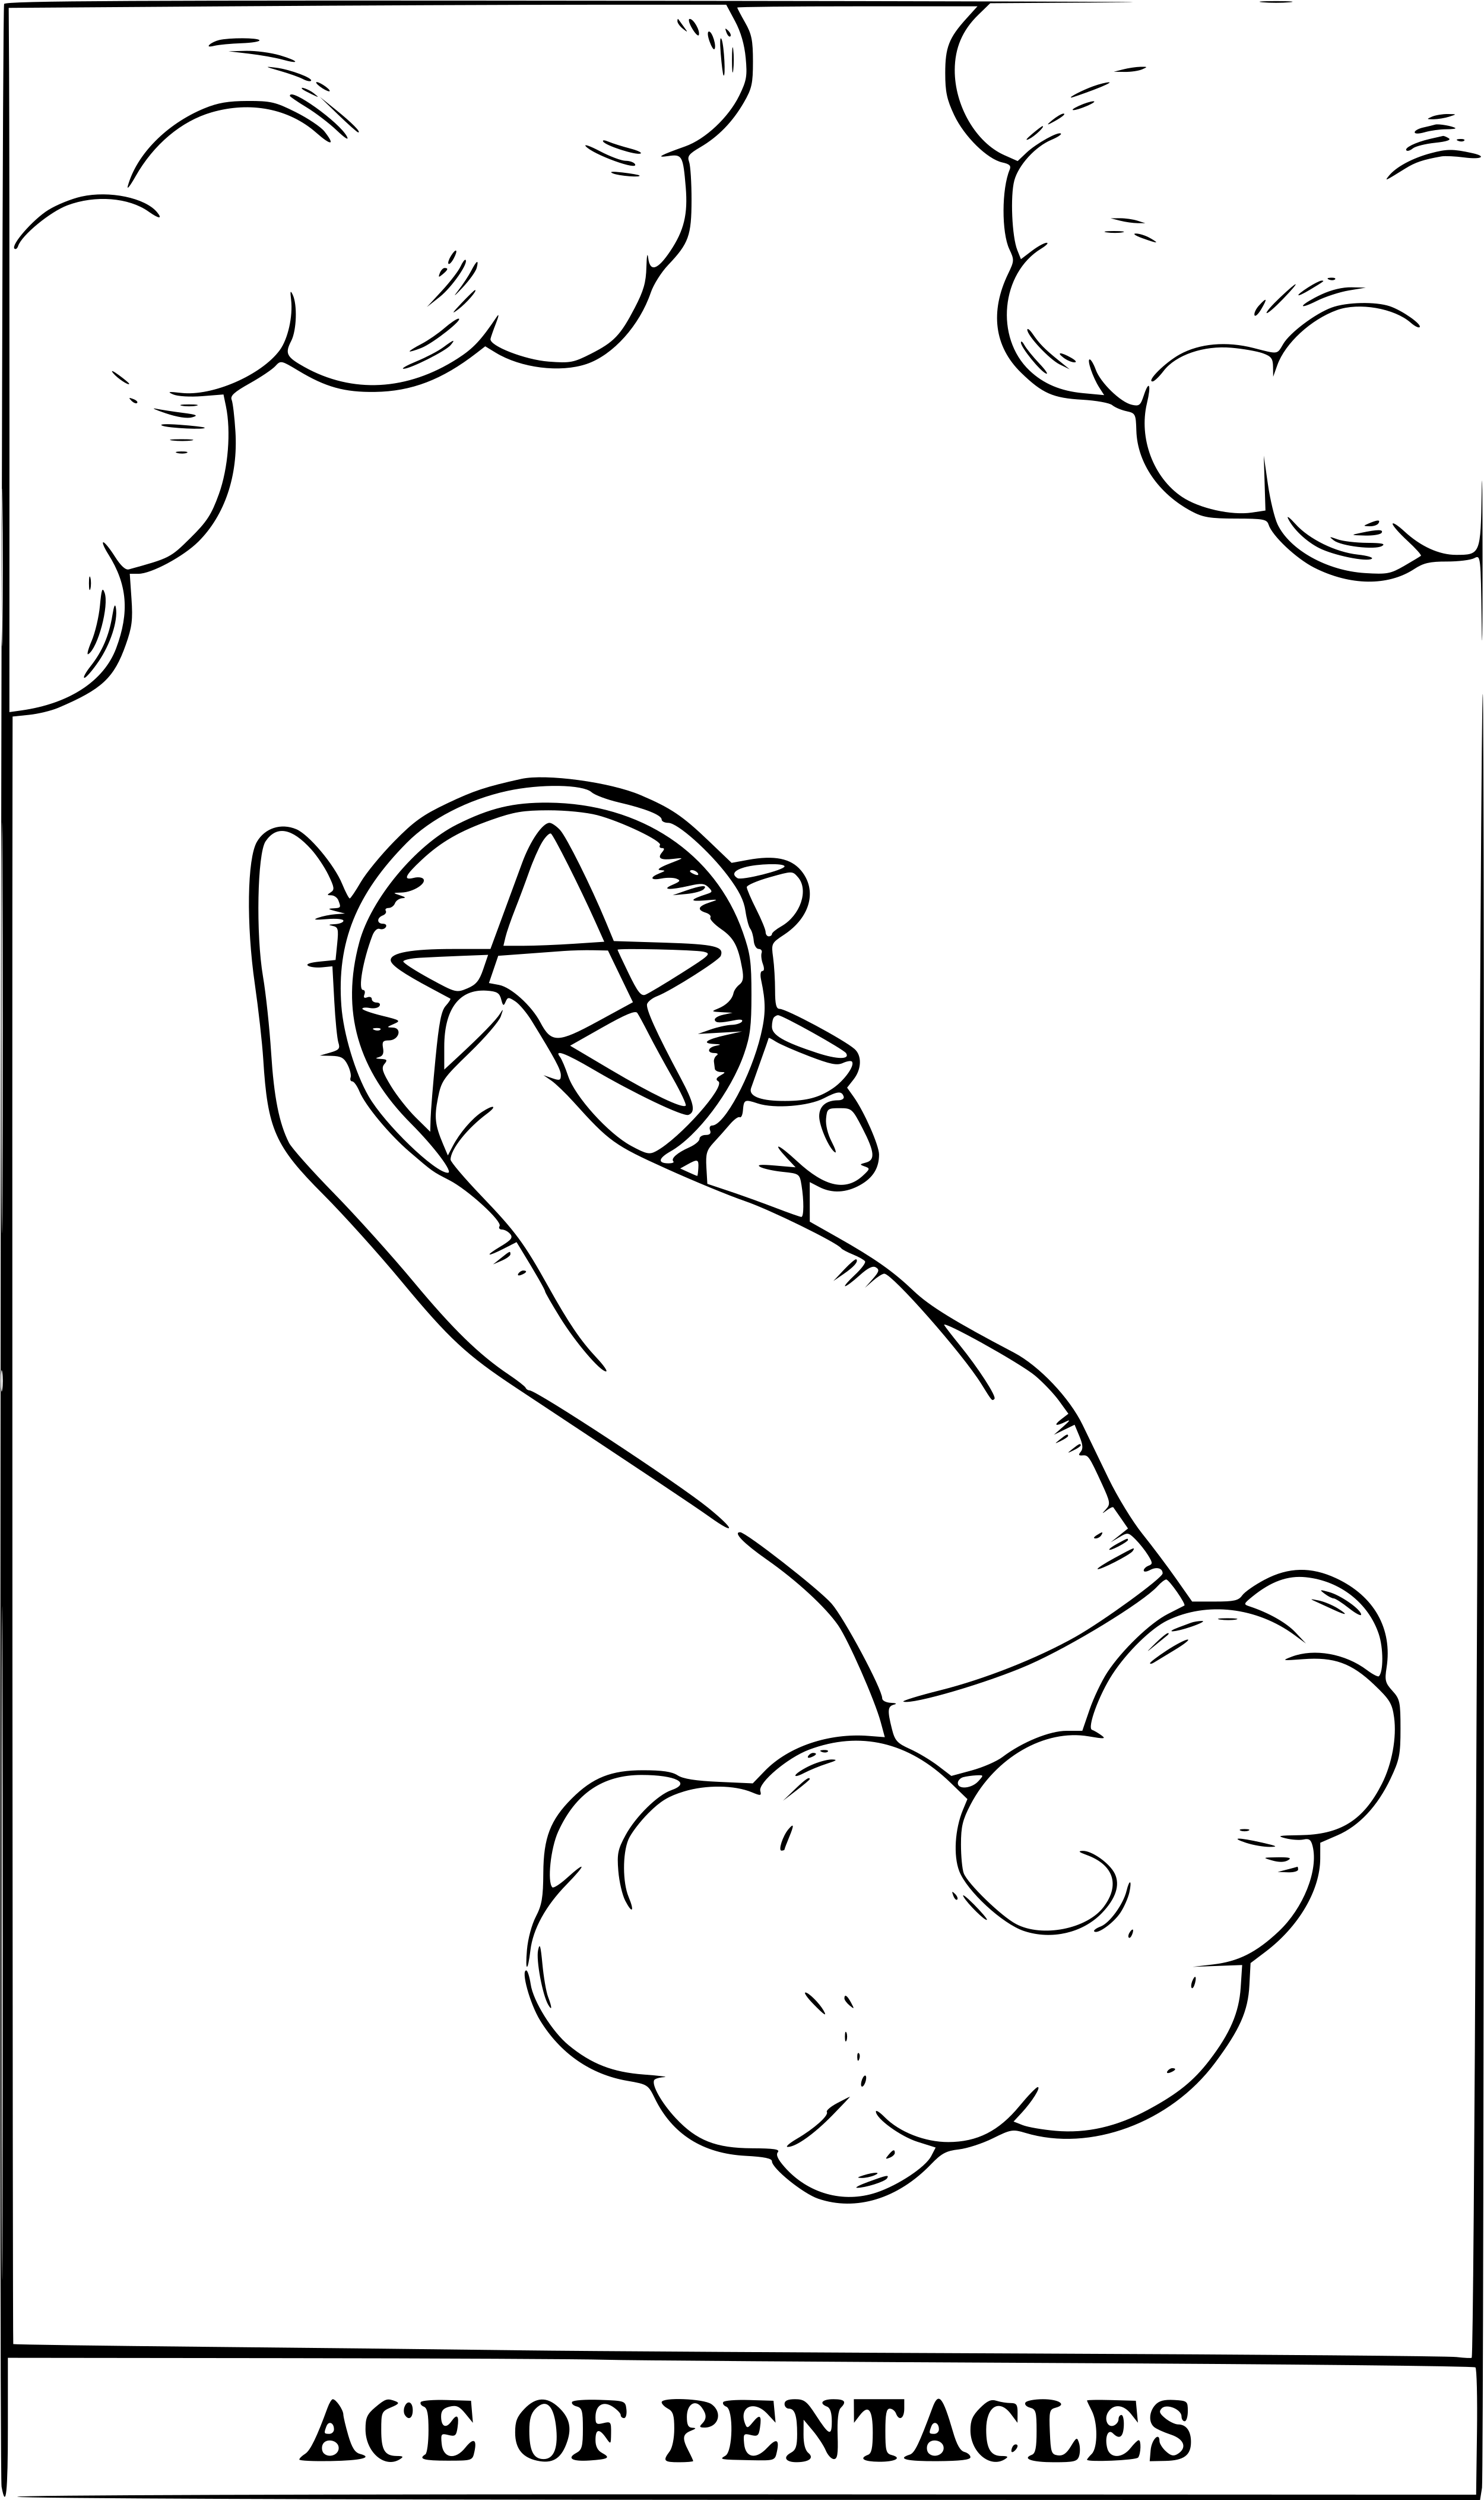 <svg width="471" height="793" viewBox="0 0 471 793" fill="none" xmlns="http://www.w3.org/2000/svg">
<path fill-rule="evenodd" clip-rule="evenodd" d="M1.309 1.25C0.389 2.672 -0.418 783.755 0.496 788.75C1.889 796.364 2.5 790.629 2.5 769.938V747.875L90.999 747.981C139.675 748.04 185.125 748.267 192 748.486C198.875 748.705 263.675 749.175 336 749.529C408.325 749.883 467.847 750.503 468.272 750.908C468.696 751.312 468.921 760.565 468.772 771.468L468.5 791.292L236 791.182C99.453 791.117 4.325 791.438 5.5 791.961C6.648 792.471 105.967 792.884 238.622 792.929L469.743 793.008L470.37 789.086C471.028 784.972 471.263 219.381 470.607 220.091C470.251 220.476 469.73 308.053 468.453 582.5C467.982 683.673 467.468 746.631 467.103 747.844C467.046 748.033 464.863 747.936 462.25 747.628C459.637 747.32 399.9 746.824 329.5 746.526C259.1 746.229 185.075 745.766 165 745.497C144.925 745.229 100.6 744.735 66.499 744.4C32.4 744.064 4.368 743.668 4.208 743.519C3.99 743.318 3.802 334.852 3.976 240.39L4 227.28L9.263 226.737C12.158 226.438 16.32 225.43 18.512 224.498C32.429 218.579 36.197 215.058 39.931 204.483C41.903 198.896 42.188 196.586 41.731 189.921L41.188 182H43.934C48.02 182 58.267 176.498 63.008 171.757C71.337 163.428 75.573 150.864 74.728 137C74.442 132.325 73.904 127.753 73.531 126.84C73.007 125.555 74.308 124.366 79.27 121.591C82.799 119.617 86.459 117.15 87.4 116.109C89.073 114.261 89.251 114.297 94.686 117.57C103.384 122.807 109.311 124.452 119 124.317C130.632 124.155 140.304 120.454 151.254 111.974L154.008 109.842L157.254 111.825C165.294 116.739 177.814 118.305 186.205 115.446C194.598 112.586 203.003 103.218 206.571 92.744C207.423 90.245 209.889 86.34 212.051 84.067C218.585 77.199 219.463 74.767 219.483 63.5C219.492 58 219.148 52.539 218.719 51.363C218.058 49.556 218.608 48.834 222.287 46.678C227.968 43.348 232.508 38.684 236.087 32.5C238.622 28.12 238.981 26.508 238.979 19.5C238.976 12.813 238.568 10.786 236.488 7.148C235.12 4.754 234 2.617 234 2.398C234 2.179 251.152 2 272.116 2H310.233L306.673 5.94C301.158 12.045 300 15.04 300.001 23.2C300.001 29.153 300.529 31.614 302.859 36.54C306.069 43.326 313.363 50.481 318.138 51.53C320.438 52.035 320.978 52.578 320.445 53.845C317.896 59.908 317.85 73.774 320.361 79.066C321.947 82.407 321.927 82.773 319.971 86.822C314.141 98.888 315.58 109.94 324.053 118.191C330.825 124.785 334.17 126.263 343.5 126.786C347.9 127.033 352.175 127.807 353 128.506C353.825 129.205 355.85 130.067 357.5 130.422C360.367 131.037 360.506 131.311 360.661 136.593C360.961 146.801 367.68 156.606 378.204 162.194C381.822 164.115 384.037 164.476 392.26 164.487C400.956 164.499 402.087 164.707 402.624 166.396C403.76 169.966 411.425 177.186 417.146 180.074C428.525 185.818 440.521 185.97 448.884 180.475C451.79 178.567 453.816 178.103 459.199 178.113C462.883 178.119 466.811 177.636 467.928 177.038C469.938 175.963 469.964 176.19 470.251 197.725C470.411 209.701 470.543 201.275 470.546 179C470.548 156.725 470.42 146.375 470.262 156C469.934 175.861 469.877 176 462.125 176C456.791 176 450.911 173.33 445.75 168.565C443.688 166.66 442 165.578 442 166.159C442 166.741 444.124 169.168 446.721 171.553C449.319 173.937 451.231 176.073 450.971 176.298C450.712 176.523 448.339 177.955 445.698 179.479C441.299 182.019 440.251 182.211 433.198 181.772C421.182 181.024 409.322 174.415 405.484 166.328C404.508 164.27 403.123 158.517 402.405 153.543L401.101 144.5L401.37 153.216L401.638 161.932L397.32 162.579C390.838 163.551 380.619 161.263 375.178 157.622C366.057 151.518 361.363 138.99 364.031 127.87C365.437 122.011 364.721 120.284 363.022 125.433C361.972 128.615 361.558 128.932 359.173 128.374C355.602 127.539 349.261 121.363 347.786 117.284C347.133 115.478 346.262 114 345.851 114C344.894 114 346.859 119.768 348.889 122.915L350.447 125.331L343.765 124.707C336.635 124.041 331.2 121.748 326.749 117.527C315.73 107.076 317.689 86.649 330.457 78.863C332.131 77.842 332.907 77.006 332.183 77.004C331.459 77.002 329.329 78.173 327.449 79.607L324.032 82.213L322.887 79.357C321.177 75.088 320.616 62.108 321.93 57.243C323.256 52.337 328.626 46.472 333.753 44.33C335.658 43.534 336.985 42.653 336.704 42.372C335.924 41.592 328.848 45.535 325.745 48.477L322.991 51.09L318.745 49.205C309.776 45.224 302.978 33.553 303.022 22.212C303.049 15.215 305.447 9.604 310.517 4.68L314.284 1.022L355.392 0.75C378.001 0.6 307.764 0.37 199.309 0.239C42.444 0.049 1.953 0.256 1.309 1.25ZM400.75 0.732C403.087 0.943 406.913 0.943 409.25 0.732C411.587 0.522 409.675 0.349 405 0.349C400.325 0.349 398.413 0.522 400.75 0.732ZM73.129 2L2.76 2.5L2.888 23C2.958 34.275 3.009 84.535 3 134.688L2.985 225.877L6.742 225.348C22.005 223.2 32.983 216.007 36.874 205.603C41.145 194.188 40.408 185.36 34.386 175.821C33.059 173.719 32.34 172 32.788 172C33.234 172 34.886 174.033 36.456 176.518C38.343 179.504 39.852 180.887 40.906 180.596C53.913 177.009 54.038 176.946 60.356 170.714C65.674 165.469 67.094 163.288 69.469 156.73C72.424 148.566 73.367 136.792 71.701 128.811L70.931 125.122L64.216 125.655C60.401 125.958 56.419 125.728 54.999 125.122C52.953 124.25 53.416 124.161 57.562 124.632C67.379 125.749 82.927 119 88.779 111.084C91.377 107.57 93.013 100.305 92.388 95.06C92.055 92.271 92.168 91.933 92.91 93.5C94.415 96.672 94.145 104.817 92.427 108.14C90.367 112.125 90.915 113.223 96.538 116.366C111.841 124.918 129.27 123.976 145.222 113.735C150.245 110.509 152.675 107.915 157.75 100.36C158.437 99.337 158.294 100.3 157.431 102.5C156.568 104.7 155.781 106.95 155.681 107.5C155.282 109.704 166.64 114.127 174.16 114.696C180.982 115.212 182.013 115.021 187.526 112.228C194.861 108.511 196.919 106.359 201.449 97.667C204.287 92.223 205.032 89.614 205.16 84.677C205.253 81.08 205.49 79.883 205.728 81.81C206.296 86.421 208.697 85.68 212.736 79.648C217.104 73.125 218.354 67.966 217.641 59.398C216.809 49.395 216.503 48.844 212.134 49.492C207.974 50.11 209.377 49.305 217.472 46.431C223.875 44.157 231.248 37.236 234.628 30.328C236.963 25.555 237.208 24.127 236.672 18.395C236.271 14.091 235.121 10.123 233.281 6.691L230.498 1.5H186.999C163.075 1.5 111.833 1.725 73.129 2ZM215 6.711C215 7.285 215.787 8.373 216.75 9.128C218.369 10.397 218.39 10.35 217.033 8.5C216.226 7.4 215.439 6.313 215.283 6.083C215.127 5.854 215 6.137 215 6.711ZM219.681 9.037C220.668 10.708 221.622 11.633 221.802 11.093C222.26 9.721 220.145 6 218.908 6C218.347 6 218.694 7.367 219.681 9.037ZM230.564 10.293C230.94 11.279 231.499 11.834 231.807 11.526C232.115 11.219 231.808 10.412 231.124 9.733C230.136 8.753 230.022 8.868 230.564 10.293ZM225.168 13.051C225.753 14.729 226.458 15.875 226.736 15.598C227.529 14.804 226.067 10 225.033 10C224.49 10 224.547 11.269 225.168 13.051ZM228.744 17C229.034 20.575 229.435 23.688 229.635 23.917C230.373 24.759 229.833 14.435 229.038 12.5C228.556 11.326 228.435 13.183 228.744 17ZM69.499 12.713C68.4 12.978 67.049 13.632 66.499 14.168C65.847 14.803 66.368 14.93 67.999 14.532C69.374 14.197 73.263 13.828 76.641 13.711C80.02 13.595 82.582 13.162 82.332 12.75C81.849 11.945 72.802 11.919 69.499 12.713ZM232.32 19C232.32 22.575 232.502 24.038 232.723 22.25C232.945 20.462 232.945 17.538 232.723 15.75C232.502 13.962 232.32 15.425 232.32 19ZM79.05 17.03C82.654 17.451 87.353 18.28 89.495 18.871C95.441 20.513 94.927 19.353 88.916 17.568C86.013 16.706 81.13 16.059 78.067 16.131L72.499 16.263L79.05 17.03ZM88.802 22.474C91.719 23.306 95.019 24.476 96.138 25.074C97.255 25.672 98.406 25.927 98.694 25.64C99.52 24.813 92.106 22.026 87.597 21.469C83.853 21.006 83.957 21.093 88.802 22.474ZM356.5 22L353.5 22.763L357 22.811C358.925 22.838 361.4 22.473 362.5 22C364.315 21.22 364.268 21.145 362 21.189C360.625 21.215 358.15 21.58 356.5 22ZM101.559 27.468C102.626 28.276 103.924 28.951 104.441 28.968C104.959 28.986 104.509 28.339 103.441 27.532C102.374 26.724 101.076 26.049 100.559 26.032C100.041 26.014 100.491 26.661 101.559 27.468ZM347 27.347C343.565 28.582 339.016 30.926 340 30.953C340.275 30.961 343.425 29.873 347 28.536C350.575 27.198 352.825 26.101 352 26.096C351.175 26.091 348.925 26.654 347 27.347ZM96.082 28.365C96.312 28.565 97.624 29.265 98.999 29.92C101.357 31.042 101.389 31.022 99.558 29.555C97.966 28.279 94.71 27.164 96.082 28.365ZM91.999 30.414C91.999 30.642 94.362 32.262 97.249 34.014C100.138 35.767 104.467 39.068 106.87 41.35C109.543 43.888 110.81 44.66 110.132 43.338C107.8 38.788 91.999 27.526 91.999 30.414ZM107.319 36.361C110.519 39.462 113.387 42 113.691 42C114.732 42 111.707 38.941 106.602 34.83L101.5 30.721L107.319 36.361ZM64.891 34.354C52.907 39.285 43.324 48.994 40.568 59C40.188 60.375 41.276 59.025 42.986 56C48.724 45.839 57.531 38.419 67.153 35.635C79.463 32.075 91.698 34.461 100.397 42.118C105.194 46.341 106.463 46.129 102.97 41.689C101.854 40.27 97.743 37.509 93.835 35.554C87.424 32.347 85.939 32.002 78.615 32.024C72.468 32.042 69.139 32.607 64.891 34.354ZM342.5 33.536C338.462 35.385 340.877 35.388 345.135 33.539C346.986 32.736 347.825 32.097 347 32.12C346.175 32.144 344.15 32.781 342.5 33.536ZM334 38.089C332.339 39.448 332.172 39.787 333.5 39.101C336.762 37.415 338.57 36.03 337.5 36.038C336.95 36.041 335.375 36.965 334 38.089ZM454.5 37C452.682 37.781 452.727 37.857 455 37.83C456.375 37.814 458.625 37.44 460 37C462.438 36.219 462.425 36.199 459.5 36.17C457.85 36.154 455.6 36.527 454.5 37ZM455.5 39.516C454.95 39.686 453.262 40.098 451.75 40.432C450.238 40.765 449 41.448 449 41.949C449 42.494 450.306 42.486 452.243 41.93C454.027 41.419 457.027 41 458.91 41C460.793 41 462.146 40.838 461.917 40.641C461.186 40.01 456.538 39.196 455.5 39.516ZM327.5 42.558C325.636 44.141 325.288 44.728 326.582 44.107C328.441 43.216 331.812 39.992 330.872 40.005C330.668 40.008 329.15 41.156 327.5 42.558ZM453.69 44.097C449.179 45.159 445.602 46.935 446.39 47.724C446.699 48.032 447.606 47.742 448.407 47.077C449.207 46.413 452.4 45.608 455.502 45.288C459.093 44.917 460.662 44.401 459.821 43.868C459.094 43.407 458.275 43.069 458 43.116C457.725 43.163 455.786 43.604 453.69 44.097ZM191.448 44.916C192.247 46.209 201.732 49.263 203.254 48.718C203.94 48.472 202.475 47.745 200 47.102C197.525 46.458 194.459 45.494 193.186 44.958C191.824 44.385 191.109 44.368 191.448 44.916ZM462.812 44.683C463.534 44.972 464.397 44.936 464.729 44.604C465.061 44.272 464.471 44.036 463.417 44.079C462.252 44.127 462.015 44.364 462.812 44.683ZM185.893 46.371C188.055 48.976 202.975 54.387 201.525 52.04C201.171 51.468 199.829 51 198.543 51C197.256 51 193.62 49.641 190.463 47.98C187.306 46.32 185.249 45.595 185.893 46.371ZM454.081 48.603C448.326 50.135 443.104 52.94 440.862 55.704C439.338 57.584 439.46 57.53 446.027 53.449C449.227 51.46 451.626 50.657 457.5 49.61C458.6 49.414 461.863 49.566 464.75 49.947C470.194 50.667 472.085 49.615 467.25 48.557C461.121 47.215 459.27 47.221 454.081 48.603ZM194.5 54.993C196.411 55.821 203.784 56.388 202.917 55.641C202.688 55.443 200.25 55.022 197.5 54.704C194.283 54.332 193.213 54.435 194.5 54.993ZM25.837 62.348C22.724 63.038 18.015 64.939 15.373 66.573C10.502 69.584 3.361 77.739 4.598 78.878C4.97 79.22 5.497 78.825 5.769 78C6.89 74.607 15.914 67.176 21.41 65.119C30.238 61.816 40.858 62.639 47.154 67.113C50.434 69.445 51.697 69.549 49.871 67.337C46.078 62.742 34.708 60.382 25.837 62.348ZM355.5 70C357.15 70.42 359.625 70.772 361 70.782L363.5 70.801L361 70C359.625 69.56 357.15 69.208 355.5 69.218L352.5 69.237L355.5 70ZM351.264 73.718C352.784 73.947 355.034 73.941 356.264 73.704C357.494 73.467 356.25 73.279 353.5 73.286C350.75 73.294 349.744 73.488 351.264 73.718ZM362.5 75.529C367.511 77.334 368.194 77.326 365 75.5C363.625 74.714 361.6 74.075 360.5 74.079C359.4 74.084 360.3 74.736 362.5 75.529ZM143.143 81.143C142.438 82.271 142.081 83.414 142.35 83.683C142.618 83.952 143.361 83.194 144 82C145.511 79.176 144.809 78.474 143.143 81.143ZM146.166 84.535C145.529 85.933 142.868 89.397 140.254 92.232L135.5 97.386L139.586 94.157C143.375 91.164 148.766 83.432 147.763 82.43C147.522 82.189 146.803 83.136 146.166 84.535ZM149.562 85.88C148.743 87.464 146.888 90.277 145.439 92.13C143.678 94.383 144.124 94.093 146.785 91.254C148.974 88.919 151 86.106 151.289 85.004C152.035 82.151 151.297 82.526 149.562 85.88ZM139.584 86.641C139.057 88.014 139.204 88.076 140.477 87.019C142.212 85.579 142.393 85 141.107 85C140.616 85 139.931 85.739 139.584 86.641ZM421.812 88.683C422.534 88.972 423.397 88.936 423.729 88.604C424.061 88.272 423.471 88.036 422.417 88.079C421.252 88.127 421.015 88.364 421.812 88.683ZM415.25 91.115C410.737 94.005 411.156 94.67 415.75 91.908C420.399 89.112 420.546 88.996 419.417 89.017C418.913 89.026 417.038 89.97 415.25 91.115ZM406.2 94.425C403.624 96.859 401.738 99.051 402.008 99.296C402.279 99.541 404.604 97.55 407.178 94.871C413.018 88.791 412.442 88.528 406.2 94.425ZM419.372 93.407C416.551 94.72 413.943 96.283 413.574 96.88C413.205 97.478 415.119 96.853 417.828 95.493C420.536 94.132 425.17 92.617 428.126 92.127L433.5 91.234L429 91.127C426.163 91.059 422.604 91.902 419.372 93.407ZM146.453 96.172C143.43 99.362 143.189 99.824 145.432 98.135C148.054 96.16 151.666 92 150.76 92C150.565 92 148.627 93.877 146.453 96.172ZM399.552 96.942C398.586 98.01 397.959 99.377 398.16 99.979C398.361 100.582 399.332 99.708 400.319 98.037C402.378 94.551 402.089 94.139 399.552 96.942ZM422.665 97.547C417.472 99.452 409.407 105.502 407.295 109.077C405.268 112.51 405.841 112.43 397.846 110.382C389.248 108.179 380.695 108.935 374.364 112.457C369.748 115.024 363.761 121 365.805 121C366.332 121 367.915 119.49 369.322 117.644C373.178 112.589 382.086 109.543 390.799 110.301C394.484 110.621 398.962 111.404 400.75 112.04C403.468 113.006 404.007 113.712 404.044 116.348L404.088 119.5L405.406 115.808C407.88 108.879 416.075 101.326 424.352 98.346C431.293 95.847 442.547 97.778 447.746 102.361C448.981 103.45 450.248 104.085 450.562 103.772C451.405 102.928 445.017 98.449 441.101 97.138C436.544 95.612 427.387 95.816 422.665 97.547ZM141 104.116C139.075 105.784 135.813 108.025 133.75 109.095C131.688 110.165 130 111.22 130 111.44C130 111.659 131.688 111.171 133.75 110.355C137.494 108.873 147.394 101.05 145.5 101.07C144.95 101.076 142.925 102.447 141 104.116ZM326.052 104.57C325.963 106.396 333.035 113.971 336.35 115.6L339.5 117.148L336.01 114.324C331.538 110.706 329.898 109.038 327.802 105.978C326.869 104.615 326.081 103.982 326.052 104.57ZM140.662 110.179C139.102 111.343 135.277 113.343 132.162 114.624C129.048 115.904 127.216 116.963 128.09 116.976C130.197 117.008 141.471 111.342 143.024 109.471C144.683 107.472 144.031 107.667 140.662 110.179ZM324.03 108.642C323.99 110.157 330.094 117.703 332 118.494C332.825 118.837 331.871 117.403 329.88 115.309C327.889 113.214 325.765 110.6 325.16 109.5C324.556 108.4 324.047 108.014 324.03 108.642ZM337.559 113.468C338.626 114.276 340.175 114.935 341 114.933C341.87 114.931 341.45 114.329 340 113.5C336.713 111.621 335.089 111.6 337.559 113.468ZM35.917 118.363C37.248 120.003 40.999 122.483 40.999 121.723C40.999 121.532 39.538 120.305 37.749 118.997C35.739 117.525 35.039 117.283 35.917 118.363ZM41.733 127.124C42.411 127.808 43.218 128.115 43.526 127.807C43.834 127.499 43.279 126.94 42.292 126.564C40.867 126.022 40.752 126.136 41.733 127.124ZM57.749 128.706C58.986 128.944 61.013 128.944 62.249 128.706C63.486 128.467 62.474 128.272 59.999 128.272C57.525 128.272 56.513 128.467 57.749 128.706ZM52.499 131.057C56.306 132.341 59.413 132.82 60.999 132.366C63.039 131.782 62.487 131.52 57.999 130.946C54.974 130.559 51.15 129.97 49.499 129.637C47.849 129.305 49.2 129.944 52.499 131.057ZM51.499 135.02C53.408 135.821 65.784 136.392 64.916 135.638C64.686 135.439 61.124 135.03 56.999 134.728C52.568 134.405 50.318 134.524 51.499 135.02ZM54.767 139.725C56.565 139.947 59.264 139.943 60.767 139.715C62.27 139.486 60.8 139.304 57.499 139.31C54.2 139.315 52.971 139.502 54.767 139.725ZM0.456 180C0.456 202.275 0.588 211.388 0.749 200.25C0.91 189.113 0.91 170.888 0.749 159.75C0.588 148.613 0.456 157.725 0.456 180ZM56.269 143.693C57.242 143.947 58.592 143.93 59.269 143.656C59.946 143.382 59.15 143.175 57.499 143.195C55.849 143.215 55.295 143.439 56.269 143.693ZM408.823 164.5C410.475 167.866 414.548 171.729 418.655 173.824C423.219 176.152 433.723 178.302 435.366 177.245C435.99 176.843 434.003 176.243 430.95 175.911C423.901 175.143 415.453 171.004 411.171 166.219C409.34 164.174 408.284 163.4 408.823 164.5ZM434.5 166C432.572 166.829 432.579 166.862 434.691 166.93C435.896 166.968 437.16 166.55 437.5 166C438.231 164.817 437.252 164.817 434.5 166ZM432 169C428.56 169.724 428.581 169.739 433.191 169.868C435.771 169.941 438.16 169.55 438.5 169C439.185 167.891 437.268 167.891 432 169ZM423.318 171.404C425.664 173.231 436.311 174.485 438.601 173.203C439.884 172.486 438.642 172.216 433.923 172.187C430.39 172.165 426.15 171.661 424.5 171.068C421.829 170.107 421.7 170.144 423.318 171.404ZM28.232 185C28.232 186.925 28.438 187.713 28.689 186.75C28.941 185.787 28.941 184.213 28.689 183.25C28.438 182.287 28.232 183.075 28.232 185ZM31.718 192.102C31.387 195.656 30.195 200.709 29.072 203.332C27.948 205.955 27.474 207.825 28.02 207.487C31.079 205.596 34.684 192.023 33.194 187.999C32.492 186.097 32.206 186.89 31.718 192.102ZM35.645 195.288C34.621 201.572 32.449 206.639 28.799 211.25C27.166 213.313 26.265 215 26.794 215C27.323 215 29.364 212.637 31.331 209.75C35.062 204.269 37.437 196.942 36.798 192.878C36.544 191.258 36.176 192.026 35.645 195.288ZM0.482 326C0.482 384.025 0.602 407.762 0.75 378.75C0.897 349.737 0.897 302.262 0.75 273.25C0.602 244.237 0.482 267.975 0.482 326ZM165.401 247.067C154.119 249.569 150.432 250.783 142.051 254.76C134.179 258.496 131.343 260.529 125.051 266.944C120.898 271.179 116.15 276.966 114.5 279.802C112.85 282.639 111.275 284.968 111 284.976C110.725 284.985 109.643 282.909 108.596 280.363C106.09 274.271 98.02 264.666 94.014 263.006C89.184 261.006 84.106 262.633 81.549 267C78.441 272.309 78.133 293.133 80.883 312.163C82.022 320.049 83.222 330.775 83.55 336C84.951 358.347 87.237 363.488 102.61 378.881C108.993 385.271 120.185 397.7 127.481 406.5C142.559 424.685 148.029 429.763 163.715 440.139C206.771 468.619 220.204 477.578 225.268 481.187C233.65 487.161 233.341 485.217 224.806 478.289C215.104 470.412 170.308 441 168.013 441C167.547 441 167.017 440.636 166.833 440.192C166.65 439.747 164.25 437.873 161.5 436.027C152.062 429.692 143.827 421.673 131.28 406.598C124.369 398.294 112.985 385.65 105.983 378.5C98.981 371.35 92.564 364.144 91.722 362.487C88.603 356.343 86.954 348.035 86.058 333.957C85.55 326.006 84.391 315.132 83.478 309.793C81.178 296.34 81.666 270.727 84.296 266.854C87.754 261.762 92.599 262.605 98.749 269.372C100.538 271.338 103.001 275.007 104.225 277.526C106.139 281.465 106.243 282.234 104.975 283.037C103.714 283.834 103.739 283.972 105.143 283.985C106.047 283.993 107.059 284.712 107.393 285.582C108.279 287.89 108.215 287.989 105.75 288.118C103.931 288.214 104.075 288.383 106.5 289L109.5 289.763L106.5 289.981C104.85 290.101 102.375 290.598 101 291.085C99.165 291.736 99.897 291.855 103.75 291.533C106.717 291.285 109 291.509 109 292.047C109 292.571 107.763 293.061 106.25 293.136C104.258 293.235 104.058 293.384 105.524 293.676C107.33 294.036 107.492 294.64 107.024 299.29L106.5 304.5L101.5 305C98.376 305.312 96.978 305.809 97.772 306.323C98.472 306.776 100.498 307.001 102.273 306.823L105.5 306.5L106.094 317.5C106.421 323.55 107.008 329.493 107.398 330.707C108.003 332.588 107.619 333.056 104.804 333.867L101.5 334.82L105.224 334.91C108.238 334.983 109.213 335.525 110.337 337.75C111.101 339.262 111.525 341.063 111.279 341.75C111.034 342.438 111.266 343 111.795 343C112.324 343 113.349 344.429 114.073 346.176C115.934 350.669 123.536 359.827 130 365.362C137.496 371.781 137.13 371.52 142.618 374.351C148.549 377.411 159.485 387.405 158.553 388.914C158.184 389.511 158.528 390 159.319 390C160.109 390 161.283 390.636 161.928 391.413C162.88 392.561 162.292 393.311 158.8 395.404C153.69 398.467 154.445 398.834 160.013 395.994L163.945 393.987L165.327 396.244C170.015 403.902 173 409.109 173 409.629C173 409.958 175.129 413.664 177.731 417.864C182.656 425.811 190.492 435 192.345 435C192.934 435 191.619 433.087 189.421 430.75C184.28 425.28 180.533 419.763 173.971 408C166.311 394.267 163.652 390.671 152.765 379.313C147.394 373.709 143.002 368.534 143.004 367.813C143.013 364.557 148.263 357.945 154.57 353.246C158.051 350.653 156.65 350.247 152.883 352.757C149.748 354.844 145.877 359.381 143.717 363.5L142.143 366.5L140.639 362.945C138.07 356.87 137.786 354.358 138.984 348.332C140.078 342.827 140.642 342.017 149.038 333.904C153.93 329.176 158.386 324.001 158.941 322.404C159.797 319.942 159.764 319.804 158.725 321.496C157.475 323.532 152.693 328.438 145.192 335.379L141 339.259V332.031C141 320.009 145.82 313.633 154.46 314.228C157.735 314.453 158.533 314.933 159.073 317C159.621 319.104 159.84 319.229 160.455 317.788C161.121 316.225 161.39 316.21 163.54 317.618C164.835 318.467 167.187 321.262 168.766 323.831C176.219 335.953 178 339.273 178 341.042C178 342.69 177.624 342.82 175.25 341.993L172.5 341.035L175 342.767C176.375 343.72 179.525 346.745 182 349.49C193.39 362.121 194.89 363.2 211.527 370.715C220.312 374.684 231.517 379.299 236.426 380.971C244.248 383.635 265.626 394.105 267 395.944C267.275 396.312 268.972 397.209 270.771 397.937C272.571 398.665 274.272 399.632 274.553 400.087C274.834 400.542 273.363 402.496 271.282 404.43C269.202 406.364 267.836 407.958 268.247 407.973C268.658 407.988 270.705 406.455 272.795 404.566C275.472 402.148 277.018 401.393 278.022 402.013C279.195 402.738 279.009 403.392 276.974 405.697L274.5 408.5L277.064 406.25C278.475 405.012 280.09 404 280.654 404C283.142 404 305.532 429.425 311.476 439C314.908 444.529 314.859 444.474 315.625 443.708C316.356 442.977 310.488 433.911 304.555 426.606C302.274 423.798 300.092 420.982 299.706 420.349C298.461 418.307 323.785 432.369 328.546 436.363C331.079 438.487 334.487 442.07 336.12 444.325L339.09 448.424L336.795 450.19C334.213 452.177 335.014 452.557 338.316 450.911C339.846 450.148 339.602 450.611 337.5 452.457L334.5 455.092L337.783 453.503L341.066 451.914L342.583 455.545C343.689 458.19 343.806 459.529 343.015 460.482C342.193 461.472 342.329 461.754 343.577 461.645C345.412 461.483 345.7 461.906 349.758 470.725C352.371 476.404 352.485 477.1 351.061 478.67C349.623 480.255 349.639 480.285 351.273 479.053C352.249 478.317 353.183 477.892 353.348 478.107C353.513 478.323 354.629 479.923 355.829 481.662L358.01 484.825L355.256 487.018L352.5 489.211L355.26 487.575C357.897 486.013 358.126 486.042 360.331 488.22C361.601 489.474 363.412 491.746 364.355 493.268C365.872 495.718 365.893 496.104 364.535 496.625C363.691 496.949 363 497.632 363 498.142C363 498.663 363.888 498.595 365.021 497.989C367.098 496.877 369 497.391 369 499.064C369 500.511 350.05 514.291 341.285 519.217C329.173 526.024 312.45 532.624 298.398 536.142C291.341 537.91 286.096 539.532 286.742 539.747C289.727 540.742 313.619 533.72 326.566 528.043C339.856 522.215 362.846 508.183 367.405 503.117C368.453 501.953 369.684 501 370.141 501C371.047 501 376.542 508.896 375.896 509.27C375.678 509.397 373.353 510.58 370.73 511.899C365.074 514.744 356.031 523.45 351.434 530.473C349.624 533.238 347.101 538.538 345.825 542.25L343.507 549L338.503 549.001C333.16 549.002 324.421 552.57 318.181 557.3C316.355 558.683 311.954 560.602 308.4 561.564L301.939 563.313L297.72 560.092C295.399 558.321 291.397 555.925 288.827 554.77C284.728 552.926 284.022 552.142 283.077 548.391C281.601 542.531 281.716 541.221 283.75 540.689C284.827 540.408 284.442 540.187 282.75 540.116C281.228 540.052 280 539.423 280 538.707C280 535.784 267.891 513.147 263.911 508.631C259.89 504.068 236.726 486 234.897 486C232.573 486 236.055 489.572 243.353 494.673C252.828 501.297 262.048 509.787 266.026 515.551C269.27 520.25 277.655 539.31 279.535 546.257L280.823 551.014L275.661 550.613C263.085 549.635 250.212 553.984 242.709 561.746L238.918 565.668L228.209 565.192C220.716 564.86 216.763 564.234 215.047 563.11C213.278 561.952 210.209 561.503 204.047 561.502C193.975 561.5 188.121 563.827 181.474 570.474C174.663 577.285 172.51 582.889 172.439 594C172.388 601.885 171.986 604.253 170.078 607.928C168.766 610.453 167.553 614.964 167.254 618.428C166.637 625.565 167.501 625.719 168.345 618.621C169.147 611.87 173.176 604.541 179.815 597.75C186.091 591.332 186.19 590.026 179.976 595.64C177.76 597.642 175.659 598.992 175.307 598.64C173.625 596.958 174.765 586.193 177.184 580.908C182.712 568.835 191.329 563 203.631 563C214.513 563 219.532 565.573 213.055 567.831C208.727 569.34 201.762 576.183 198.552 582.081C196.093 586.599 195.807 588.004 196.241 593.414C196.514 596.811 197.504 601.074 198.442 602.888C200.676 607.207 201.455 606.333 199.513 601.686C197.598 597.101 197.564 587.979 199.447 583.474C200.242 581.57 203.11 577.795 205.819 575.085C209.661 571.244 212.151 569.732 217.123 568.222C224.136 566.093 233.132 566.207 238.63 568.495C241.465 569.675 241.717 569.634 241.305 568.059C240.621 565.442 250.007 557.515 256.797 554.975C272.929 548.939 288.341 552.541 301.685 565.465L307.042 570.654L305.618 574.077C303.07 580.202 302.562 588.564 304.437 593.473C306.837 599.758 318.149 610.225 325.002 612.501C333.734 615.401 343.648 613.119 349.721 606.81C354.136 602.224 355.552 597.923 353.829 594.34C352.234 591.024 346.527 586.97 343.602 587.076C342.064 587.132 342.396 587.477 344.84 588.361C353.453 591.48 355.56 597.885 350.269 604.869C344.968 611.867 330.77 614.64 322.5 610.292C317.779 607.81 307.141 597.501 305.881 594.187C305.396 592.913 305 588.795 305 585.036C305 579.354 305.516 577.218 308.062 572.352C315.864 557.441 331.633 548.36 345.556 550.758C350.535 551.616 351.127 551.566 349.558 550.419C348.545 549.678 347.218 548.904 346.608 548.699C344.94 548.136 348.801 537.608 353.082 531.047C357.693 523.981 365.353 516.492 370.535 513.983C383.046 507.926 398.897 509.776 410.958 518.701L414.5 521.322L411.194 517.806C408.276 514.702 402.628 511.51 396.5 509.501C394.631 508.889 394.697 508.686 397.5 506.41C403.412 501.611 408.721 499.691 414.449 500.283C425.275 501.4 434.33 508.455 437.609 518.328C439.08 522.758 439.103 530.23 437.65 531.684C437.365 531.969 435.639 531.078 433.816 529.704C426.952 524.532 417.102 522.786 410 525.48C406.69 526.736 406.885 526.779 413.595 526.272C423.428 525.529 428.945 527.51 436.14 534.369C441.092 539.089 441.86 540.35 442.464 544.737C443.336 551.08 441.79 559.507 438.599 565.804C432.726 577.394 425.463 581.938 412.553 582.102C405.798 582.188 405.065 582.347 408 583.087C409.925 583.572 412.502 583.745 413.728 583.471C415.486 583.078 416.092 583.518 416.604 585.557C418.508 593.146 413.692 605.245 405.823 612.64C398.736 619.299 393.036 622.163 385 623.103L378.5 623.863L386.372 623.574L394.245 623.285L393.779 630.392C393.257 638.343 390.456 644.88 383.9 653.448C378.856 660.04 373.833 664.094 364.415 669.174C354.398 674.577 344.896 676.741 335 675.873C330.875 675.511 326.193 674.701 324.595 674.073L321.691 672.932L324.216 670.216C327.544 666.636 330.453 661.998 329.365 662.007C328.889 662.011 326.267 664.723 323.54 668.034C317.016 675.952 310.171 679.417 301 679.442C293.593 679.462 285.453 676.275 280.75 671.512C279.238 669.981 278 669.186 278 669.747C278 671.98 285.835 677.674 291.253 679.378L296.961 681.174L295.553 683.897C293.747 687.391 285.029 693.173 278.112 695.466C267.661 698.931 256.415 695.793 248.993 687.34C246.846 684.894 246.203 683.46 246.886 682.638C247.629 681.742 245.637 681.444 238.684 681.412C227.18 681.36 221.118 678.971 214.481 671.877C209.986 667.07 206.715 661.27 207.648 659.76C207.907 659.342 209.329 658.932 210.809 658.849C212.289 658.766 209.384 658.393 204.352 658.02C194.403 657.283 187.68 654.658 180.429 648.681C175.25 644.412 169.235 634.753 168.436 629.422C168.071 626.99 167.441 625 167.036 625C165.277 625 168.168 635.513 171.374 640.777C177.789 651.309 187.437 658.006 199.087 660.013C205.508 661.12 205.727 661.259 207.806 665.537C213.35 676.949 223.054 683.099 236.642 683.812C242.545 684.122 245 684.627 245 685.533C245 687.793 254.854 695.762 259.684 697.408C271.662 701.489 284.981 697.425 295.5 686.477C298.815 683.027 300.323 682.221 304.306 681.773C306.95 681.476 311.828 679.887 315.147 678.242C320.84 675.42 321.425 675.324 325.452 676.536C346.001 682.72 371.462 673.326 385.611 654.341C393.528 643.718 396.107 637.901 396.539 629.699L396.91 622.665L401.678 619.06C412.213 611.098 418.998 599.535 419.022 589.5L419.034 584.5L424.493 582.136C431.34 579.173 437.184 572.943 441.335 564.18C444.174 558.189 444.5 556.553 444.5 548.316C444.5 539.853 444.298 538.91 441.933 536.316C439.671 533.834 439.45 532.966 440.071 529C442.013 516.609 436.13 506.204 424 500.573C416.107 496.909 408.995 497.057 401.414 501.045C398.23 502.72 395.009 504.97 394.256 506.045C393.111 507.68 391.697 508 385.627 508H378.367L373.273 500.75C370.472 496.762 365.652 490.35 362.56 486.5C359.468 482.65 354.649 474.775 351.851 469C349.054 463.225 345.355 455.583 343.632 452.018C339.458 443.382 329.811 433.229 321.771 429.012C303.037 419.186 294.952 414.217 290 409.487C283.492 403.27 277.621 399.142 265.757 392.439L257.013 387.5L257.007 381.224L257 374.949L259.95 376.474C264.038 378.588 268.549 378.381 273.01 375.874C277.087 373.582 279 370.494 278.999 366.203C278.998 363.296 274.289 352.618 270.922 347.89L268.859 344.994L270.93 342.362C273.46 339.146 273.603 334.845 271.25 332.756C267.967 329.842 249.587 320 247.427 320C246.353 320 246 318.55 246 314.14C246 310.916 245.72 306.234 245.377 303.735C244.766 299.273 244.829 299.142 248.878 296.462C257.196 290.957 259.459 282.369 254.238 276.116C251.015 272.255 245.77 271.209 237.35 272.749L232.2 273.691L224.991 266.789C216.603 258.759 212.95 256.302 203.281 252.187C193.659 248.093 173.229 245.332 165.401 247.067ZM161 250.88C148.556 253.592 136.615 259.748 129.118 267.314C113.053 283.528 106.851 298.975 108.345 319.051C109.006 327.936 112.761 340.386 116.989 347.712C122.097 356.563 138.081 372 142.138 372C144.004 372 137.94 363.899 130.455 356.393C113.486 339.374 108.155 320.708 114.031 298.886C117.701 285.256 131.934 268.091 145 261.536C155.446 256.295 162.921 254.505 174 254.592C203.313 254.822 226.983 270.58 235.779 295.722C238.157 302.52 238.5 305.012 238.5 315.5C238.5 325.443 238.104 328.647 236.188 334.19C232.049 346.171 221.328 360.39 212.791 365.223C208.9 367.425 208.664 369 212.226 369C213.385 369 214.055 368.721 213.714 368.381C212.83 367.497 214.973 365.609 218.75 363.944C220.537 363.156 222 361.947 222 361.256C222 360.565 222.886 360 223.969 360C225.308 360 225.753 359.52 225.362 358.5C225.04 357.663 225.335 357 226.028 357C229.891 357 238.397 341.191 241.475 328.29C243.067 321.621 243.083 317.89 241.551 310.75C241.218 309.198 241.394 308 241.956 308C242.567 308 242.63 307.133 242.119 305.75C241.661 304.512 241.485 302.938 241.727 302.25C241.969 301.563 241.552 301 240.801 301C240.047 301 239.338 299.816 239.217 298.351C239.096 296.894 238.605 295.207 238.125 294.601C237.645 293.996 236.954 291.438 236.59 288.918C236.112 285.61 234.562 282.522 231.016 277.812C225.099 269.953 215.033 261 212.114 261C210.951 261 210 260.527 210 259.949C210 258.536 204.851 256.473 196.481 254.532C192.687 253.652 188.763 252.191 187.763 251.285C185.006 248.79 171.522 248.586 161 250.88ZM156.147 259.985C145.921 263.591 139.996 266.988 133.765 272.817C128.473 277.766 127.81 279.337 131.391 278.438C132.706 278.108 134.063 278.294 134.408 278.851C135.324 280.334 131.032 282.984 127.527 283.1C124.569 283.197 124.557 283.218 127 284C128.723 284.552 128.946 284.832 127.719 284.9C126.739 284.955 125.678 285.675 125.362 286.5C125.045 287.325 124.133 288 123.334 288C122.535 288 122.131 288.403 122.435 288.895C122.74 289.388 122.316 290.048 121.494 290.364C119.526 291.119 119.572 293 121.559 293C122.416 293 122.821 293.481 122.458 294.068C122.095 294.656 121.21 294.911 120.492 294.635C119.729 294.343 118.763 295.249 118.167 296.817C115.167 304.708 113.572 314 115.217 314C115.765 314 115.964 314.652 115.658 315.449C115.286 316.418 115.582 316.714 116.551 316.342C117.348 316.036 118 316.284 118 316.893C118 317.502 118.702 318 119.559 318C120.433 318 120.821 318.481 120.442 319.094C120.07 319.696 118.693 319.983 117.383 319.733C116.072 319.482 115 319.587 115 319.965C115 320.343 117.813 321.339 121.25 322.178C127.082 323.601 127.333 323.776 125 324.788C122.662 325.803 122.64 325.877 124.656 325.937C127.792 326.029 126.613 330 123.45 330C121.543 330 121.21 330.429 121.572 332.426C121.883 334.137 121.495 334.986 120.256 335.31C118.994 335.639 119.168 335.801 120.872 335.884C122.864 335.981 123.045 336.241 122 337.5C120.977 338.732 121.349 339.978 124.083 344.489C125.912 347.508 129.467 352.005 131.981 354.481L136.552 358.984L136.67 354.742C136.734 352.409 137.43 343.873 138.217 335.774C139.333 324.278 140.05 320.602 141.484 319.018C142.494 317.901 143.136 316.878 142.911 316.744C142.685 316.61 140.025 315.185 137 313.577C127.803 308.69 124 306.045 124 304.534C124 302.206 130.631 301.012 143.582 301.006L155.664 301L159.443 290.75C161.521 285.113 164.345 277.44 165.717 273.7C168.27 266.746 172.204 261 174.415 261C175.095 261 176.592 262.012 177.741 263.25C179.813 265.48 187.527 280.954 192.324 292.5L194.816 298.5L210.862 299C226.883 299.499 229.901 300.209 228.751 303.206C228.201 304.64 212.848 314.347 208.539 315.985C207.114 316.527 205.699 317.62 205.395 318.413C204.847 319.841 208.312 327.505 216.026 341.931C220.282 349.89 220.883 352.724 218.505 353.636C216.846 354.273 201.103 346.745 188 339.05C179.612 334.124 175.722 332.683 177.736 335.25C178.275 335.938 179.436 338.661 180.316 341.303C182.484 347.817 193.1 359.575 200.325 363.464C205.176 366.076 206.114 366.277 208.22 365.15C215.626 361.186 230.471 344.527 227.973 342.983C227.097 342.442 227.279 341.932 228.63 341.147C230.336 340.156 230.346 340.058 228.75 340.03C227.787 340.014 226.944 339.55 226.875 339C226.806 338.45 226.679 337.438 226.592 336.75C226.504 336.063 226.898 335.169 227.467 334.765C228.068 334.338 227.769 334.024 226.75 334.015C224.215 333.993 224.6 332.216 227.25 331.706C229.069 331.355 228.942 331.246 226.583 331.136C222.528 330.947 224.167 329.718 230.319 328.336L235.5 327.172L228.5 327.565L221.5 327.958L225.5 326.556C227.7 325.785 230.711 325.119 232.191 325.077C233.671 325.035 235.156 324.557 235.491 324.015C235.863 323.413 235.012 323.247 233.3 323.587C228.467 324.549 227.125 324.531 226.865 323.5C226.727 322.95 227.938 322.216 229.557 321.868L232.5 321.237L229 321.055C225.795 320.889 225.695 320.795 227.812 319.946C230.546 318.849 232.382 317.021 232.805 314.976C232.973 314.164 233.815 312.961 234.676 312.301C235.853 311.4 236.075 310.159 235.571 307.301C234.297 300.087 232.93 297.503 228.918 294.727C226.713 293.203 225.162 291.547 225.469 291.049C225.777 290.551 225.123 289.856 224.015 289.505C221.102 288.58 221.533 287.44 225.25 286.24C228.251 285.271 228.116 285.223 223.5 285.619C218.633 286.036 218.96 285.306 224.428 283.547C226.145 282.994 226.191 282.762 224.848 281.42C223.626 280.197 222.508 280.105 218.921 280.932C212.545 282.402 209.698 282.252 213.466 280.645C215.912 279.602 216.129 279.264 214.705 278.717C213.755 278.353 211.633 278.323 209.989 278.652C206.479 279.354 206.013 278.332 209.25 277.031C211.336 276.193 211.354 276.117 209.5 275.986C208.314 275.902 209.534 275.059 212.5 273.912C217.239 272.08 217.309 272.001 213.839 272.412C209.66 272.907 208.527 272.274 210.131 270.342C210.956 269.348 210.938 269 210.063 269C209.414 269 209.146 268.573 209.469 268.051C210.246 266.793 197.065 260.51 189.54 258.552C186.129 257.664 179.499 257.008 174.04 257.02C166.069 257.036 163.127 257.524 156.147 259.985ZM172.075 267.117C170.999 268.886 169.153 273.07 167.972 276.416C166.79 279.762 164.756 285.2 163.452 288.5C162.147 291.8 160.788 295.738 160.432 297.25L159.783 300L166.142 299.995C169.639 299.992 176.84 299.702 182.144 299.351L191.787 298.712L188.921 292.325C184.034 281.431 175.732 264.953 174.861 264.414C174.404 264.132 173.151 265.348 172.075 267.117ZM236.25 275.119C232.946 276.073 232.136 277.348 234.073 278.545C235.379 279.352 249 275.941 249 274.807C249 273.729 240.329 273.941 236.25 275.119ZM219 276.393C219 276.609 219.698 277.054 220.552 277.382C221.442 277.723 221.843 277.555 221.493 276.989C220.906 276.038 219 275.583 219 276.393ZM244.25 278.264C240.262 279.384 237.006 280.796 237.013 281.4C237.02 282.005 238.37 285.151 240.013 288.391C241.656 291.631 243 294.893 243 295.641C243 296.388 243.45 297 244 297C244.55 297 245.003 296.663 245.006 296.25C245.01 295.837 246.35 294.739 247.985 293.808C254.041 290.363 256.781 282.254 253.25 278.224C251.501 276.228 251.495 276.228 244.25 278.264ZM217.5 282.556L213.5 283.958L217.871 283.558C220.275 283.338 222.728 282.672 223.321 282.079C224.802 280.598 222.562 280.782 217.5 282.556ZM179 301.639C176.525 301.823 170.817 302.242 166.315 302.571L158.131 303.169L156.658 307.49L155.185 311.812L158.396 312.415C162.205 313.129 168.714 319.009 171.459 324.215C174.999 330.931 176.992 330.905 189.715 323.978L200.88 317.9L196.92 309.7L192.96 301.5L188.23 301.403C185.628 301.35 181.475 301.456 179 301.639ZM196 301.253C196 301.393 197.601 304.806 199.557 308.839C202.376 314.65 203.465 316.036 204.807 315.523C205.738 315.167 210.896 312.091 216.27 308.688C225.435 302.883 225.868 302.461 223.27 301.868C220.649 301.271 196 300.715 196 301.253ZM133.25 303.802C130.363 303.969 128 304.495 128 304.971C128 305.448 131.777 307.897 136.393 310.413C144.617 314.896 144.856 314.958 148.288 313.524C151.077 312.359 152.111 311.123 153.358 307.463L154.924 302.866L146.712 303.183C142.195 303.357 136.137 303.636 133.25 303.802ZM191.193 325.891L180.944 331.685L193.722 339.249C206.857 347.023 216.628 351.706 217.629 350.705C217.941 350.393 216.062 346.394 213.453 341.819C210.844 337.243 207.447 331.025 205.905 328C204.363 324.975 202.728 321.959 202.272 321.298C201.672 320.429 198.605 321.701 191.193 325.891ZM245.667 322.667C245.3 323.033 245 324.374 245 325.646C245 328.329 248.676 330.467 259.286 333.956C265.731 336.075 269.814 336.126 268.544 334.072C267.781 332.837 248.385 322.015 246.917 322.004C246.596 322.002 246.033 322.3 245.667 322.667ZM118.813 326.683C119.534 326.972 120.397 326.936 120.729 326.604C121.061 326.272 120.471 326.036 119.417 326.079C118.252 326.127 118.015 326.364 118.813 326.683ZM243.974 329.227C243.96 329.377 242.818 332.65 241.437 336.5C240.056 340.35 238.675 344.249 238.369 345.164C237.562 347.575 241.051 349.074 247.771 349.202C255.468 349.349 259.753 348.318 264.32 345.222C268.034 342.703 271.489 337.823 270.359 336.694C270.051 336.386 268.767 336.605 267.505 337.18C265.662 338.019 263.559 337.595 256.854 335.031C252.259 333.274 247.488 331.187 246.25 330.395C245.012 329.602 243.988 329.077 243.974 329.227ZM261.5 348.356C256.658 350.874 245.751 351.733 240.524 350.008C236.326 348.622 236.082 348.738 235.791 352.258C235.672 353.687 235.217 354.634 234.778 354.363C234.339 354.092 232.909 355.137 231.6 356.685C230.29 358.233 228.023 360.784 226.561 362.354C224.28 364.803 223.945 365.939 224.201 370.354L224.5 375.5L231.5 377.841C235.35 379.129 241.913 381.492 246.085 383.091C250.257 384.691 253.969 386 254.335 386C255.157 386 255.18 380.722 254.379 375.879C253.793 372.334 253.666 372.245 248.439 371.706C245.502 371.403 242.291 370.703 241.303 370.15C240.024 369.434 241.377 369.306 246.004 369.703L252.5 370.261L249.75 367.326C244.769 362.009 246.884 362.677 253.02 368.358C261.838 376.522 268.46 377.947 273.924 372.856C276.147 370.785 276.183 370.591 274.458 369.985C272.768 369.392 272.797 369.286 274.803 368.762C277.855 367.963 277.594 365.323 273.719 357.837C270.526 351.67 270.332 351.5 266.469 351.5C262.706 351.5 262.483 351.672 262.182 354.813C261.993 356.781 262.713 359.755 263.954 362.136C265.103 364.341 265.577 365.857 265.007 365.505C263.156 364.36 260 357.157 260 354.075C260 350.858 262.203 349 266.018 349C267.232 349 267.995 348.484 267.771 347.813C267.161 345.983 265.844 346.097 261.5 348.356ZM218.195 369.35L215.89 370.629L218.492 371.815C219.923 372.467 221.185 373 221.297 372.999C221.409 372.999 221.565 371.874 221.644 370.499C221.807 367.674 221.438 367.55 218.195 369.35ZM159 399.05L156.5 401.055L159.25 399.867C160.762 399.214 162 398.301 162 397.839C162 396.699 161.861 396.755 159 399.05ZM267.932 402.681L264.5 406.331L267.72 404.119C271.062 401.823 272.501 400.168 271.782 399.448C271.552 399.218 269.819 400.673 267.932 402.681ZM164.507 403.989C164.157 404.555 164.558 404.723 165.448 404.382C167.18 403.717 167.497 403 166.059 403C165.541 403 164.843 403.445 164.507 403.989ZM0.3 438C0.3 441.025 0.487 442.262 0.716 440.75C0.945 439.238 0.945 436.762 0.716 435.25C0.487 433.738 0.3 434.975 0.3 438ZM0.489 616.5C0.489 711.65 0.606 750.427 0.75 702.671C0.894 654.915 0.894 577.065 0.75 529.671C0.606 482.277 0.489 521.35 0.489 616.5ZM336.441 456.555C334.577 458.049 334.589 458.067 336.75 457.02C337.988 456.42 339 455.72 339 455.465C339 454.7 338.481 454.921 336.441 456.555ZM340.441 459.555C338.577 461.049 338.589 461.067 340.75 460.02C341.988 459.42 343 458.72 343 458.465C343 457.7 342.481 457.921 340.441 459.555ZM348 487C347.099 487.582 346.975 487.975 347.691 487.985C348.346 487.993 349.16 487.55 349.5 487C350.267 485.758 349.921 485.758 348 487ZM354.75 489.572C351.012 491.6 351.239 492.445 355 490.5C356.65 489.647 358 488.735 358 488.474C358 487.831 357.893 487.867 354.75 489.572ZM353.737 494.18C350.567 495.9 348.142 497.476 348.348 497.682C348.878 498.211 358.797 493.137 359.521 491.967C360.356 490.615 360.192 490.678 353.737 494.18ZM420.441 505.532C421.509 506.34 422.794 507 423.297 507C423.8 507 425.963 508.388 428.105 510.084C430.247 511.78 432 512.703 432 512.135C432 510.537 425.591 506.026 421.853 504.992C418.78 504.142 418.662 504.187 420.441 505.532ZM418 508.187C419.375 508.81 421.807 509.923 423.404 510.66C427.509 512.554 428.027 512.293 424.5 510.106C422.85 509.083 420.15 507.978 418.5 507.65C415.586 507.07 415.572 507.086 418 508.187ZM387.264 513.718C388.784 513.947 391.034 513.941 392.264 513.704C393.494 513.467 392.25 513.279 389.5 513.286C386.75 513.294 385.744 513.488 387.264 513.718ZM378 514.723C377.175 515.033 375.425 515.685 374.111 516.172C369.29 517.957 372.709 517.811 378.018 516.005C381.033 514.979 382.6 514.144 381.5 514.149C380.4 514.154 378.825 514.412 378 514.723ZM366.689 521.25C363.575 524.334 363.563 524.373 366.454 522.008C368.129 520.637 369.928 519.175 370.45 518.758C370.972 518.341 371.078 518 370.685 518C370.292 518 368.494 519.462 366.689 521.25ZM370.25 523.542C367.363 525.434 365 527.238 365 527.55C365 527.862 365.563 527.768 366.25 527.34C366.938 526.913 369.949 525.086 372.941 523.281C375.934 521.477 377.734 520.023 376.941 520.051C376.149 520.078 373.137 521.649 370.25 523.542ZM260.812 555.683C261.534 555.972 262.397 555.936 262.729 555.604C263.061 555.272 262.471 555.036 261.417 555.079C260.252 555.127 260.015 555.364 260.812 555.683ZM256.507 556.989C256.157 557.555 256.558 557.723 257.448 557.382C259.18 556.717 259.497 556 258.059 556C257.541 556 256.843 556.445 256.507 556.989ZM257.372 559.918C255.103 560.948 252.917 562.326 252.513 562.978C252.11 563.631 253.292 563.377 255.14 562.415C256.988 561.452 260.3 560.095 262.5 559.399C265.591 558.421 265.932 558.124 264 558.089C262.625 558.064 259.642 558.887 257.372 559.918ZM305.75 563.689C304.788 563.941 304 564.789 304 565.573C304 567.705 308.404 567.316 310.5 565C312.263 563.052 312.248 563.003 309.905 563.116C308.582 563.18 306.712 563.438 305.75 563.689ZM252.235 567.595L248.5 571.189L252.75 567.927C255.088 566.133 257 564.516 257 564.333C257 563.394 255.615 564.343 252.235 567.595ZM250.18 580.283C248.409 582.417 246.939 587 248.025 587C248.561 587 249 586.83 249 586.622C249 586.414 249.681 584.614 250.513 582.622C252.092 578.845 251.986 578.106 250.18 580.283ZM393.75 580.662C394.438 580.94 395.563 580.94 396.25 580.662C396.938 580.385 396.375 580.158 395 580.158C393.625 580.158 393.063 580.385 393.75 580.662ZM395.5 584.528C397.7 585.253 401.075 585.835 403 585.821C405.816 585.8 405.328 585.531 400.5 584.441C392.967 582.741 390.223 582.789 395.5 584.528ZM403.776 590.125C405.898 590.738 407.659 590.717 408.776 590.066C410.089 589.3 409.308 589.075 405.5 589.121C400.682 589.178 400.619 589.215 403.776 590.125ZM408.5 593L405.5 593.763L408.75 593.882C410.538 593.947 412 593.55 412 593C412 592.45 411.887 592.053 411.75 592.118C411.613 592.183 410.15 592.58 408.5 593ZM357.548 599.75C356.504 604.038 352.185 609.979 349.32 611.068C347.892 611.611 346.979 612.312 347.292 612.625C348.309 613.642 353.476 609.93 355.641 606.626C356.802 604.856 358.067 601.965 358.454 600.203C359.311 596.301 358.487 595.889 357.548 599.75ZM302.564 601.293C302.94 602.279 303.499 602.834 303.807 602.526C304.115 602.219 303.808 601.412 303.124 600.733C302.136 599.753 302.022 599.868 302.564 601.293ZM305.786 601.576C306.981 603.782 312.848 609.569 313.24 608.927C313.383 608.692 311.53 606.509 309.122 604.076C306.714 601.643 305.212 600.518 305.786 601.576ZM358.459 613.067C358.096 613.653 358.014 614.348 358.276 614.61C358.538 614.872 359.019 614.392 359.345 613.543C360.021 611.781 359.445 611.471 358.459 613.067ZM170.776 618.603C170.11 621.699 172.164 632.749 173.985 635.867C175.271 638.067 175.243 636.769 173.931 633.318C173.343 631.771 172.543 627.13 172.153 623.003C171.586 617.008 171.309 616.124 170.776 618.603ZM378.345 628.543C378.019 629.392 377.976 630.31 378.249 630.583C378.523 630.856 378.986 630.161 379.279 629.04C379.903 626.657 379.21 626.289 378.345 628.543ZM258 635.5C261.548 639.16 262.603 639.857 261.41 637.75C260.087 635.414 256.655 632 255.63 632C255.068 632 256.134 633.575 258 635.5ZM268 633.878C268 634.36 268.749 635.373 269.664 636.128C271.172 637.372 271.216 637.29 270.129 635.25C268.889 632.923 268 632.35 268 633.878ZM268.158 646C268.158 647.375 268.384 647.938 268.661 647.25C268.939 646.563 268.939 645.438 268.661 644.75C268.384 644.063 268.158 644.625 268.158 646ZM272.079 652.583C272.127 653.748 272.364 653.985 272.683 653.188C272.972 652.466 272.936 651.603 272.604 651.271C272.272 650.939 272.036 651.529 272.079 652.583ZM370.507 656.989C370.157 657.555 370.558 657.723 371.448 657.382C373.18 656.717 373.497 656 372.059 656C371.541 656 370.843 656.445 370.507 656.989ZM273.6 659.6C273.244 660.527 273.178 661.511 273.453 661.786C273.728 662.061 274.244 661.527 274.6 660.6C274.956 659.673 275.022 658.689 274.747 658.414C274.472 658.139 273.956 658.673 273.6 659.6ZM265.716 667.085C263.635 668.184 262.157 669.445 262.431 669.888C263.109 670.985 258.465 675.151 253 678.348C250.525 679.796 249.175 680.984 250 680.987C252.606 680.997 258.301 676.958 264.255 670.878C267.421 667.645 269.896 665.02 269.755 665.044C269.615 665.069 267.797 665.987 265.716 667.085ZM281.98 683.523C280.923 684.796 280.986 684.943 282.359 684.416C283.261 684.069 284 683.384 284 682.893C284 681.607 283.42 681.788 281.98 683.523ZM274 690C271.99 690.644 271.892 690.806 273.5 690.83C274.6 690.846 276.4 690.473 277.5 690C280.048 688.905 277.419 688.905 274 690ZM275.5 692.09C272.75 693.092 271.175 693.93 272 693.951C274.462 694.013 280.883 691.999 281.523 690.963C282.28 689.738 281.609 689.863 275.5 692.09ZM103.947 763.75C100.56 773.034 98.478 777.309 96.849 778.326C95.832 778.961 94.999 779.78 94.999 780.145C94.999 780.51 99.474 780.727 104.943 780.628C114.654 780.452 118.59 779.49 114.246 778.354C112.662 777.94 111.667 776.366 110.54 772.49C109.693 769.576 108.986 766.586 108.968 765.846C108.932 764.328 106.63 761 105.615 761C105.25 761 104.499 762.237 103.947 763.75ZM119.077 763.589C116.513 765.747 116 766.9 116 770.512C116 777.833 122.148 783.136 127 780C128.184 779.235 127.964 779.027 125.95 779.015C122.091 778.992 121 777.171 121 770.752C121 765.157 121.135 764.847 124.104 763.598C126.584 762.555 126.869 762.164 125.522 761.647C122.921 760.649 122.375 760.813 119.077 763.589ZM133.555 761.911C133.256 762.395 133.684 763.048 134.506 763.364C135.634 763.797 136 765.646 136 770.91C136 774.744 135.55 778.16 135 778.5C132.63 779.965 134.497 780.5 141.975 780.5C149.911 780.5 149.953 780.486 150.57 777.678C151.455 773.653 150.272 773.126 147.672 776.387C144.454 780.423 140.622 779.777 140.177 775.123C139.877 771.98 140.025 771.789 142.315 772.364C144.463 772.903 144.832 772.601 145.215 769.985C145.775 766.175 145.066 765.46 143.271 768.023C141.554 770.475 140 769.733 140 766.46C140 764.669 140.696 763.863 142.673 763.367C144.85 762.821 145.786 763.235 147.719 765.598L150.092 768.5L149.796 765L149.5 761.5L141.799 761.266C137.564 761.137 133.854 761.428 133.555 761.911ZM166.437 764.066C164.096 766.509 163.5 768.025 163.5 771.538C163.5 776.905 165.982 779.798 171.332 780.667C175.769 781.386 178.345 779.515 180.057 774.326C181.509 769.928 180.67 766.702 177.249 763.53C173.567 760.116 170.054 760.29 166.437 764.066ZM181.594 761.847C181.28 762.356 181.917 763.007 183.011 763.293C184.741 763.745 185 764.666 185 770.371C185 775.936 184.693 777.094 182.972 778.015C179.735 779.747 181.568 780.822 187.114 780.445C193.133 780.036 193.918 779.562 191.086 778.046C189.691 777.3 189 775.947 189 773.965C189 770.428 190.18 770.174 192.326 773.25C193.874 775.469 193.896 775.448 193.948 771.731C193.997 768.201 193.841 768.002 191.5 768.589C189.335 769.133 189 768.883 189 766.731C189 762.869 191.431 761.397 194.495 763.405C195.873 764.308 197 765.486 197 766.023C197 766.56 197.48 767 198.066 767C198.653 767 198.99 765.763 198.816 764.25C198.503 761.528 198.418 761.497 190.333 761.211C185.841 761.052 181.909 761.338 181.594 761.847ZM210 761.965C210 762.495 210.9 763.411 212 764C213.612 764.863 214 766.094 214 770.344C214 773.433 213.392 776.422 212.532 777.559C210.267 780.553 210.653 781 215.5 781C217.975 781 220 780.826 220 780.614C220 780.402 219.328 778.94 218.506 777.364C216.459 773.44 216.618 772.089 219.25 771.031C220.974 770.338 221.091 770.112 219.75 770.063C218.44 770.016 218 769.148 218 766.607C218 762.575 220.704 760.875 222.724 763.637C224.318 765.817 224.339 767.261 222.8 768.8C221.867 769.733 222.044 770 223.6 770C228.074 770 229.491 765.157 225.777 762.557C223.29 760.815 210 760.316 210 761.965ZM229.555 761.911C229.256 762.395 229.684 763.048 230.506 763.364C232.84 764.259 232.621 777.539 230.25 778.92C228.161 780.137 228.356 780.172 238.225 780.356C245.932 780.5 245.952 780.493 246.571 777.678C247.449 773.68 246.419 773.256 243.495 776.411C239.95 780.236 236.61 779.649 236.177 775.123C235.877 771.98 236.025 771.789 238.315 772.364C240.463 772.903 240.832 772.601 241.215 769.985C241.791 766.061 241.158 765.587 238.95 768.293C237.342 770.263 237.078 770.318 236.49 768.808C234.372 763.372 239.379 761.148 243.566 765.666L246.161 768.466L245.831 764.983L245.5 761.5L237.799 761.266C233.564 761.137 229.854 761.428 229.555 761.911ZM249 762.5C249 763.325 249.627 764 250.393 764C252.278 764 253 766.229 253 772.047C253 775.929 252.584 777.152 250.972 778.015C248.364 779.411 249.35 781.004 252.809 780.985C256.817 780.962 258.485 779.648 256.547 778.039C255.55 777.211 255.01 775.111 255.027 772.128L255.054 767.5L257.987 771C259.6 772.925 261.443 775.737 262.081 777.25C262.72 778.763 263.882 780 264.665 780C265.79 780 266.039 778.431 265.849 772.495C265.696 767.708 266.042 764.558 266.805 763.795C268.812 761.788 268.162 761 264.5 761C260.925 761 259.802 762.326 262.5 763.362C263.495 763.743 264 765.314 264 768.028C264 772.918 263.17 772.585 258.887 765.975C256.084 761.649 255.229 761 252.332 761C250.037 761 249 761.467 249 762.5ZM271.022 764.75L271.044 768.5L272.885 766.106C275.658 762.499 277 764.287 277 771.59C277 776.421 276.62 778.209 275.5 778.638C272.504 779.788 274.111 780.809 278.976 780.847C284.118 780.886 286.488 779.622 282.989 778.707C281.24 778.25 281 777.333 281 771.094C281 765.697 281.333 764 282.393 764C283.159 764 284.045 764.675 284.362 765.5C285.351 768.078 287 767.14 287 764V761H279H271L271.022 764.75ZM295.932 763.75C291.699 775.185 290.292 778.09 288.751 778.579C284.473 779.937 287.799 780.726 297.5 780.655C304.821 780.602 308 780.224 308 779.406C308 778.761 307.14 778.008 306.088 777.733C304.766 777.387 303.65 775.423 302.473 771.367C299.184 760.033 297.874 758.507 295.932 763.75ZM311.031 763.815C308.667 766.18 308 767.726 308 770.846C308 777.833 314.274 783.054 319 780C320.171 779.243 319.905 779.027 317.785 779.015C314.392 778.996 313 776.559 313 770.637C313 763.296 317.14 760.73 320.885 765.75L322.937 768.5L322.967 765.356C322.994 762.75 322.614 762.213 320.75 762.219C319.512 762.223 317.502 761.901 316.281 761.505C314.578 760.951 313.359 761.487 311.031 763.815ZM325.458 762.067C325.095 762.655 325.742 763.381 326.898 763.684C328.777 764.175 329 764.964 329 771.148C329 776.36 328.632 778.204 327.506 778.636C324.232 779.892 327.506 781 334.492 781C340.987 781 341.941 780.762 342.5 779C342.849 777.9 342.834 776.055 342.467 774.899C341.842 772.93 341.68 772.997 339.875 775.965C338.481 778.257 337.334 779.045 335.724 778.816C333.696 778.528 333.474 777.873 333.209 771.377C332.94 764.817 333.086 764.211 335.059 763.695C338.733 762.734 336.121 761 331 761C328.315 761 325.821 761.48 325.458 762.067ZM345 761.418C345 761.612 345.671 763.06 346.493 764.636C348.449 768.386 348.454 776.404 346.5 778.357C345.675 779.182 345 780.008 345 780.193C345 781.047 360.586 780.382 361.234 779.5C362.121 778.292 362.246 774 361.394 774C361.061 774 359.903 775.125 358.821 776.5C356.183 779.855 352.253 779.856 351.411 776.502C350.557 773.097 351.663 770.263 353.233 771.833C355.295 773.895 356.494 773.08 356.678 769.496C356.776 767.573 356.439 766 355.928 766C355.417 766 355 766.627 355 767.393C355 768.159 354.308 769.052 353.462 769.376C351.51 770.125 350.332 767.287 351.693 765.114C353.398 762.393 356.573 762.641 358.966 765.684L361.161 768.476L360.831 764.988L360.5 761.5L352.75 761.282C348.488 761.162 345 761.223 345 761.418ZM366.653 762.83C364.67 765.023 364.506 768.345 366.308 769.84C367.027 770.437 369.389 771.507 371.558 772.217C375.842 773.621 376.869 776.419 373.809 778.349C372.512 779.167 371.637 778.981 370.059 777.553C368.926 776.528 368 775.047 368 774.262C368 771.233 365.484 773.84 365.199 777.164L364.898 780.673L369.807 780.577C375.738 780.461 378 778.804 378 774.578C378 771.062 376.488 769 373.911 769C372.982 769 371.159 768.132 369.861 767.071C367.994 765.546 367.756 764.882 368.723 763.898C370.294 762.3 375 764.235 375 766.479C375 767.315 375.45 768 376 768C376.55 768 376.998 766.538 376.995 764.75C376.99 761.621 376.828 761.491 372.648 761.252C369.487 761.071 367.857 761.5 366.653 762.83ZM128.38 763.452C128.074 764.251 128.114 765.376 128.47 765.952C129.635 767.837 131 767.053 131 764.5C131 761.789 129.282 761.102 128.38 763.452ZM170.023 763.977C168.525 765.475 168 767.314 168 771.066C168 777.398 169.328 780 172.56 780C175.912 780 177.291 776.179 176.429 769.28C175.616 762.773 173.215 760.785 170.023 763.977ZM103.605 769.588C102.75 771.816 102.818 772 104.5 772C105.325 772 106 771.352 106 770.559C106 768.443 104.307 767.757 103.605 769.588ZM295.605 769.588C294.75 771.816 294.818 772 296.5 772C297.325 772 298 771.352 298 770.559C298 768.443 296.307 767.757 295.605 769.588ZM102.363 775.497C102.017 776.398 102.196 777.596 102.761 778.161C104.391 779.791 107.5 778.692 107.5 776.486C107.5 773.943 103.272 773.128 102.363 775.497ZM294.363 775.497C294.017 776.398 294.195 777.596 294.76 778.161C296.39 779.791 299.5 778.692 299.5 776.486C299.5 773.943 295.272 773.128 294.363 775.497ZM321.667 775.667C321.3 776.033 321 776.798 321 777.367C321 777.993 321.466 777.934 322.183 777.217C322.834 776.566 323.134 775.801 322.85 775.517C322.566 775.232 322.033 775.3 321.667 775.667Z" fill="black"/>
</svg>
